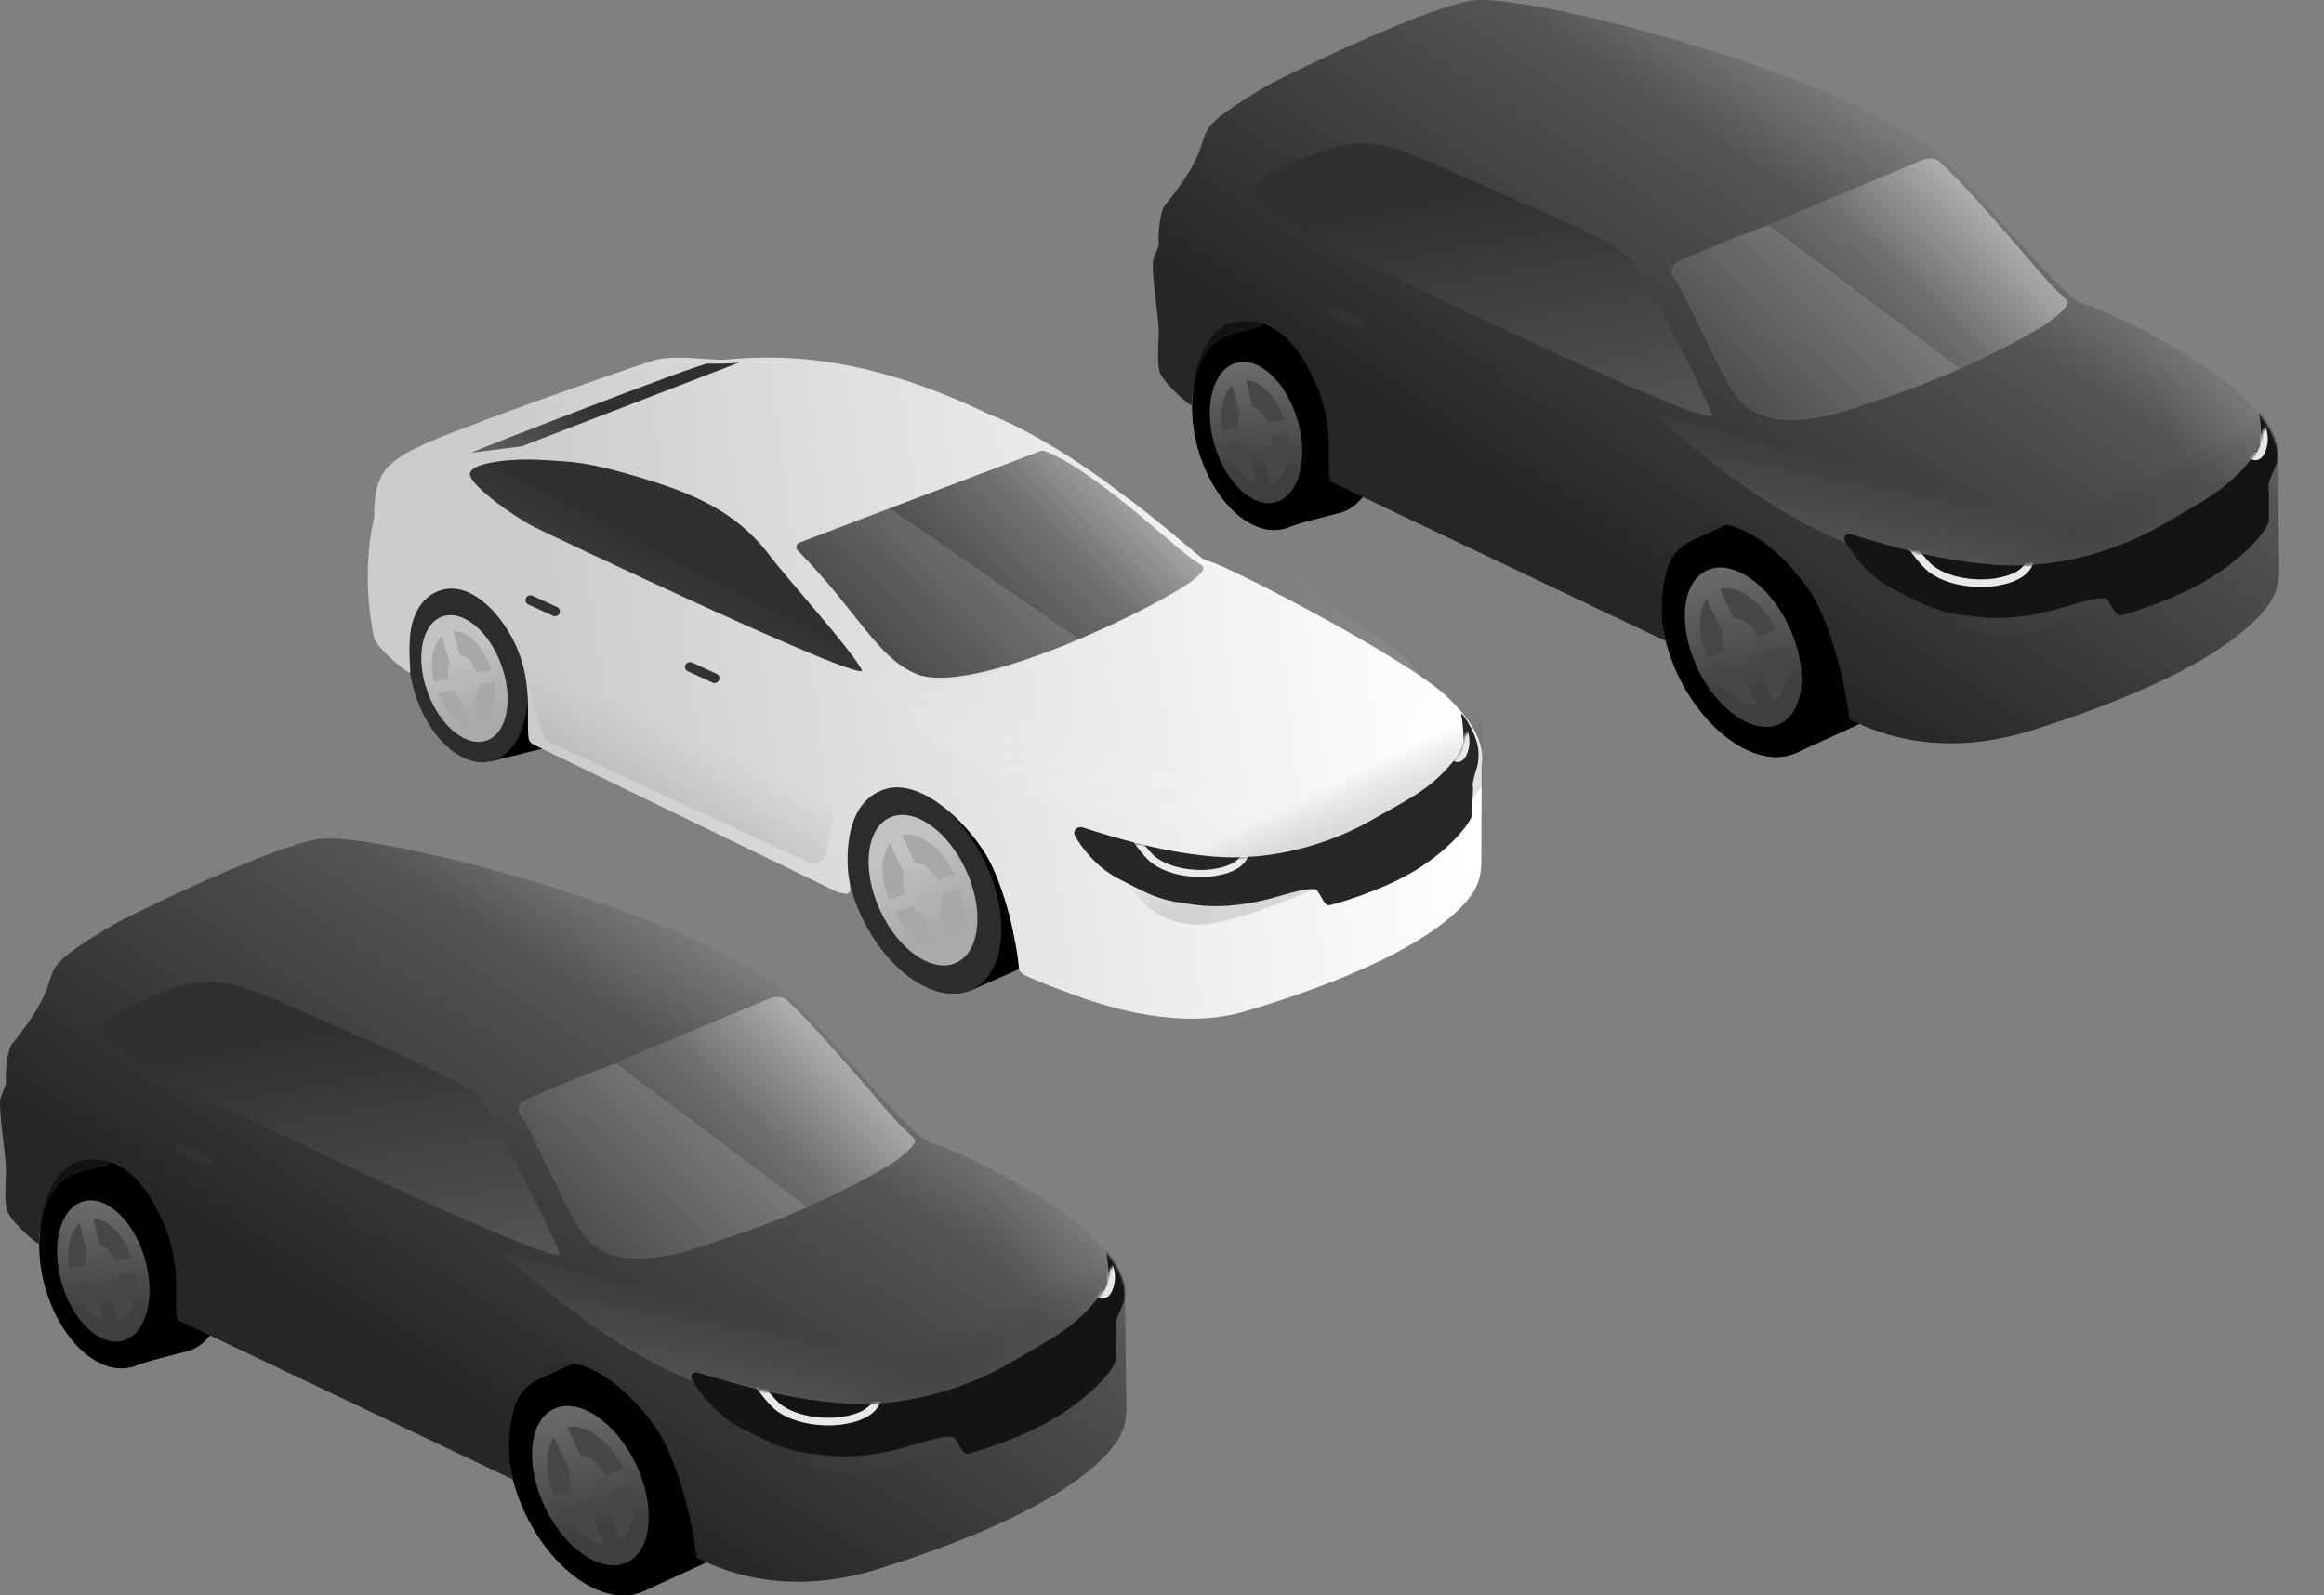 <?xml version="1.0" encoding="UTF-8"?>
<svg id="_Слой_2" data-name="Слой 2" xmlns="http://www.w3.org/2000/svg" xmlns:xlink="http://www.w3.org/1999/xlink" viewBox="0 0 988.2 678.49">
  <rect x="0" y="0" width="988.2" height="678.49" fill="#808080" stroke="none"/>
  <defs>
    <style>
      .cls-1 {
        fill: url(#_Безымянный_градиент_5-2);
      }

      .cls-1, .cls-2, .cls-3, .cls-4, .cls-5, .cls-6, .cls-7, .cls-8, .cls-9, .cls-10, .cls-11, .cls-12, .cls-13, .cls-14, .cls-15, .cls-16, .cls-17, .cls-18, .cls-19, .cls-20, .cls-21, .cls-22, .cls-23, .cls-24, .cls-25, .cls-26, .cls-27, .cls-28, .cls-29, .cls-30, .cls-31, .cls-32, .cls-33, .cls-34, .cls-35, .cls-36, .cls-37, .cls-38, .cls-39, .cls-40, .cls-41, .cls-42, .cls-43, .cls-44, .cls-45 {
        stroke-width: 0px;
      }

      .cls-2 {
        fill: #999;
      }

      .cls-3 {
        fill: rgba(196, 196, 196, .2);
      }

      .cls-4 {
        fill: url(#_Безымянный_градиент_14-2);
      }

      .cls-5 {
        fill: url(#_Безымянный_градиент_3-2);
      }

      .cls-6 {
        fill: url(#_Безымянный_градиент_3);
      }

      .cls-7 {
        fill: url(#_Безымянный_градиент_4);
      }

      .cls-8 {
        fill: url(#_Безымянный_градиент_4-4);
      }

      .cls-9 {
        fill: url(#_Безымянный_градиент_10);
      }

      .cls-9, .cls-24, .cls-36 {
        fill-opacity: .21;
      }

      .cls-46 {
        stroke: url(#_Безымянный_градиент_11-2);
        stroke-width: 66.52px;
      }

      .cls-46, .cls-20, .cls-47, .cls-48, .cls-49, .cls-50 {
        fill: none;
      }

      .cls-46, .cls-49, .cls-50 {
        stroke-linecap: round;
        stroke-linejoin: round;
      }

      .cls-10 {
        fill: url(#_Безымянный_градиент_10-4);
      }

      .cls-10, .cls-26, .cls-41 {
        fill-opacity: .13;
      }

      .cls-11 {
        fill: url(#_Безымянный_градиент_4-3);
      }

      .cls-51 {
        mask: url(#mask-2);
      }

      .cls-12, .cls-30, .cls-32, .cls-38, .cls-39 {
        fill-rule: evenodd;
      }

      .cls-13 {
        fill: url(#_Безымянный_градиент_8-6);
      }

      .cls-14 {
        fill: url(#_Безымянный_градиент_3-3);
      }

      .cls-15 {
        fill: url(#_Безымянный_градиент_8-3);
      }

      .cls-16 {
        fill: url(#_Безымянный_градиент_13);
        fill-opacity: .12;
      }

      .cls-18 {
        fill: url(#_Безымянный_градиент_3-6);
      }

      .cls-19 {
        fill: #323232;
      }

      .cls-52 {
        mask: url(#mask-3);
      }

      .cls-21 {
        fill: #141414;
      }

      .cls-22 {
        fill: url(#_Безымянный_градиент_3-5);
      }

      .cls-23 {
        fill: url(#_Безымянный_градиент_8);
      }

      .cls-24 {
        fill: url(#_Безымянный_градиент_10-5);
      }

      .cls-25 {
        fill: url(#_Безымянный_градиент_6-3);
      }

      .cls-26 {
        fill: url(#_Безымянный_градиент_10-6);
      }

      .cls-27 {
        fill: url(#_Безымянный_градиент_3-4);
      }

      .cls-47 {
        stroke-width: 3.22px;
      }

      .cls-47, .cls-48 {
        stroke: rgba(255, 255, 255, .9);
      }

      .cls-28 {
        fill: url(#_Безымянный_градиент_4-2);
      }

      .cls-53 {
        opacity: .17;
      }

      .cls-48 {
        stroke-width: 3px;
      }

      .cls-29 {
        fill: url(#_Безымянный_градиент_5);
      }

      .cls-30 {
        fill: url(#_Безымянный_градиент_6-2);
      }

      .cls-49 {
        stroke: url(#_Безымянный_градиент_11-3);
      }

      .cls-49, .cls-50 {
        stroke-width: 76.51px;
      }

      .cls-31 {
        fill: url(#_Безымянный_градиент_6);
      }

      .cls-54 {
        mask: url(#mask-4);
      }

      .cls-32 {
        fill: #474747;
      }

      .cls-33 {
        fill: #2c2c2c;
      }

      .cls-34 {
        fill: #272727;
      }

      .cls-35 {
        fill: url(#_Безымянный_градиент_14);
      }

      .cls-36 {
        fill: url(#_Безымянный_градиент_10-3);
      }

      .cls-37 {
        fill: #2d2c2c;
      }

      .cls-55 {
        clip-path: url(#clippath);
      }

      .cls-38 {
        fill: #4c4c4c;
      }

      .cls-50 {
        stroke: url(#_Безымянный_градиент_11);
      }

      .cls-39 {
        fill: #a9a8a8;
      }

      .cls-56 {
        mask: url(#mask-1);
      }

      .cls-57 {
        mask: url(#mask);
      }

      .cls-40 {
        fill: url(#_Безымянный_градиент_8-5);
      }

      .cls-41 {
        fill: url(#_Безымянный_градиент_10-2);
      }

      .cls-42 {
        fill: url(#_Безымянный_градиент_8-4);
      }

      .cls-43 {
        fill: url(#_Безымянный_градиент_8-7);
      }

      .cls-44 {
        fill: #131313;
      }

      .cls-45 {
        fill: url(#_Безымянный_градиент_8-2);
      }
    </style>
    <linearGradient id="_Безымянный_градиент_3" data-name="Безымянный градиент 3" x1="-1701.7" y1="533.99" x2="-1699.14" y2="572.82" gradientTransform="translate(-1469.73 1075.03) rotate(-176.49) skewX(2.18)" gradientUnits="userSpaceOnUse">
      <stop offset="0" stop-color="#3f3f3f"/>
      <stop offset="1" stop-color="#5c5c5c"/>
    </linearGradient>
    <linearGradient id="_Безымянный_градиент_4" data-name="Безымянный градиент 4" x1="-1713.58" y1="531.88" x2="-1727.61" y2="598.91" gradientTransform="translate(-1464.85 1148.78) rotate(-178.81) skewX(.78)" gradientUnits="userSpaceOnUse">
      <stop offset="0" stop-color="#3f3f3f"/>
      <stop offset="1" stop-color="#777676"/>
    </linearGradient>
    <linearGradient id="_Безымянный_градиент_3-2" data-name="Безымянный градиент 3" x1="-1800.87" y1="683.55" x2="-1798.66" y2="716.88" gradientTransform="translate(-1793.12 1156.14) rotate(-177.78) scale(1.02 .98) skewX(1.33)" xlink:href="#_Безымянный_градиент_3"/>
    <linearGradient id="_Безымянный_градиент_4-2" data-name="Безымянный градиент 4" x1="-1800.59" y1="701.05" x2="-1813.06" y2="759.11" gradientTransform="translate(-1800.75 1138.22) rotate(-176.62) scale(1.02 .98) skewX(2.1)" xlink:href="#_Безымянный_градиент_4"/>
    <linearGradient id="_Безымянный_градиент_5" data-name="Безымянный градиент 5" x1="194.47" y1="718.45" x2="346.61" y2="948.81" gradientTransform="translate(0 1313.51) scale(1 -1)" gradientUnits="userSpaceOnUse">
      <stop offset="0" stop-color="#262626"/>
      <stop offset=".63" stop-color="#545454"/>
      <stop offset="1" stop-color="#a8a8a8"/>
    </linearGradient>
    <linearGradient id="_Безымянный_градиент_6" data-name="Безымянный градиент 6" x1="275.64" y1="701.39" x2="165.31" y2="958.04" gradientTransform="translate(0 1313.51) scale(1 -1)" gradientUnits="userSpaceOnUse">
      <stop offset="0" stop-color="#cecbcb"/>
      <stop offset="1" stop-color="#fff"/>
    </linearGradient>
    <mask id="mask" x="0" y="356.55" width="498.02" height="316.1" maskUnits="userSpaceOnUse">
      <g id="mask0_86_5" data-name="mask0 86 5">
        <path class="cls-31" d="M476.3,610.65c3.46-6.59,2.5-12.42,2.6-17.7l-.2-13.46c-.16-10.69-.18-19.85-.34-23.35-.16-3.51,3.77-13.71-16.13-32.25-17.87-16.65-56.88-35.72-66.56-38.04-9.68-2.32-51.34-57.4-66.69-68.08-45.84-31.89-161.33-61.59-189.78-61.22-16.49-.44-84.92,32.96-92.53,37.56-39.39,23.78-12.68,14.06-41.51,49.8-1.76,1.77-2.9,10.31-2.69,15.61.04.92-.08,1.83-.41,2.68-.76,1.94-1.78,4.5-1.9,5.03-.9,4.19,2.3,24.91,2.36,28.94.07,4.72-.79,13.29.26,18.04,1.06,4.75,13.87,15.97,13.97,14.53.1-1.44.8-9.55.38-15.12-.14-9.7,8.28-18.11,16.83-19.93,11.12-2.37,21.36.86,29.6,14.11,15.83,25.43,8.62,39.3,8.98,49.75.06,1.85,1.32,3.38,3,4.17l133.96,63.35c3.44,1.63,7.09-1.4,6.81-5.19-.43-5.89-.54-33.45,17.5-39.62,15.89-5.44,36.48,13.37,46.25,28.71,7.58,11.9,13.79,35.48,15.71,50.08.27,2.08,1.54,3.92,3.45,4.8,10.5,4.83,36.58,15.1,74.13,3.37,82.72-25.83,99.49-50.01,102.94-56.59Z"/>
      </g>
    </mask>
    <linearGradient id="_Безымянный_градиент_8" data-name="Безымянный градиент 8" x1="376.24" y1="907.76" x2="253.2" y2="781.46" gradientTransform="translate(0 1313.51) scale(1 -1)" gradientUnits="userSpaceOnUse">
      <stop offset="0" stop-color="#e8eae9"/>
      <stop offset=".5" stop-color="#707072"/>
      <stop offset="1" stop-color="#2f3032"/>
    </linearGradient>
    <linearGradient id="_Безымянный_градиент_8-2" data-name="Безымянный градиент 8" x1="202.38" y1="492.56" x2="132" y2="875.36" xlink:href="#_Безымянный_градиент_8"/>
    <linearGradient id="_Безымянный_градиент_10" data-name="Безымянный градиент 10" x1="302.49" y1="707.89" x2="316.7" y2="753.78" gradientTransform="translate(0 1313.51) scale(1 -1)" gradientUnits="userSpaceOnUse">
      <stop offset="0" stop-color="#eceaea"/>
      <stop offset="1" stop-color="#fff" stop-opacity="0"/>
    </linearGradient>
    <linearGradient id="_Безымянный_градиент_10-2" data-name="Безымянный градиент 10" x1="480.99" y1="822.79" x2="420.49" y2="799.51" xlink:href="#_Безымянный_градиент_10"/>
    <linearGradient id="_Безымянный_градиент_11" data-name="Безымянный градиент 11" x1="420.21" y1="730.2" x2="409.82" y2="750.81" gradientTransform="translate(0 1313.51) scale(1 -1)" gradientUnits="userSpaceOnUse">
      <stop offset="0" stop-color="#4b4b4b"/>
      <stop offset=".9" stop-color="#000" stop-opacity="0"/>
    </linearGradient>
    <mask id="mask-1" x="294.84" y="533.05" width="185.43" height="86.29" maskUnits="userSpaceOnUse">
      <g id="mask1_86_5" data-name="mask1 86 5">
        <path class="cls-34" d="M468.18,550.26c1.89-2.5,2.81-5.2,3.11-7.9.47-4.27,4.71-6.53,6.52-2.53,1.27,2.81,1.94,5.14,2.22,6.71.34,2.75.3,4.49.06,7.03-.11,1.16-6.25,7.83-5.85,9.36.4,1.53.16,10.96.21,14.32.05,3.36-5.41,12.7-23.69,24.39-15.18,9.71-37.09,16.26-39.34,16.59-2.25.34-4.57-6.8-6.22-7.18-4.3-.98-16.89,3.6-21.6,4.8-5.49,1.39-18.31,4.6-32.4,3.08-17.42-1.88-20.12-3.71-36.23-11.75-9.07-4.52-15.98-12.78-19.61-18.78-1.56-2.58.63-4.91,3.53-4.03,11.81,3.57,33.53,10.24,57.77,12.26,38.44,3.2,68.49-14.51,72.8-17.05,18.1-10.7,27.63-14.69,38.72-29.33Z"/>
      </g>
    </mask>
    <clipPath id="clippath">
      <polygon class="cls-20" points="156.47 151.66 630.95 151.66 630.18 433.67 155.7 433.67 156.47 151.66"/>
    </clipPath>
    <linearGradient id="_Безымянный_градиент_3-3" data-name="Безымянный градиент 3" x1="-1937.68" y1="670.06" x2="-1935.27" y2="706.6" gradientTransform="translate(-1570.86 948.4) rotate(-176.74) skewX(2.01)" xlink:href="#_Безымянный_градиент_3"/>
    <linearGradient id="_Безымянный_градиент_14" data-name="Безымянный градиент 14" x1="-1954.89" y1="666.37" x2="-1952.57" y2="701.25" gradientTransform="translate(-1561.97 1029.44) rotate(-179.06) skewX(.61)" gradientUnits="userSpaceOnUse">
      <stop offset="0" stop-color="#aaa"/>
      <stop offset="1" stop-color="#c2c2c2"/>
    </linearGradient>
    <linearGradient id="_Безымянный_градиент_3-4" data-name="Безымянный градиент 3" x1="-2008.19" y1="860.61" x2="-2006.19" y2="890.9" gradientTransform="translate(-1852.21 1078.06) rotate(-178.12) scale(1.02 .98) skewX(1.12)" xlink:href="#_Безымянный_градиент_3"/>
    <linearGradient id="_Безымянный_градиент_14-2" data-name="Безымянный градиент 14" x1="-1986.31" y1="804.97" x2="-1984.31" y2="834.21" gradientTransform="translate(-1832.21 964.77) rotate(-176.32) scale(1.02 .98) skewX(2.29)" xlink:href="#_Безымянный_градиент_14"/>
    <linearGradient id="_Безымянный_градиент_6-2" data-name="Безымянный градиент 6" x1="234.25" y1="998.91" x2="613.02" y2="1049.52" xlink:href="#_Безымянный_градиент_6"/>
    <linearGradient id="_Безымянный_градиент_8-3" data-name="Безымянный градиент 8" x1="500.17" y1="1150.93" x2="382.32" y2="1033.62" xlink:href="#_Безымянный_градиент_8"/>
    <linearGradient id="_Безымянный_градиент_8-4" data-name="Безымянный градиент 8" x1="177.78" y1="867.47" x2="286.83" y2="1077.43" xlink:href="#_Безымянный_градиент_8"/>
    <linearGradient id="_Безымянный_градиент_8-5" data-name="Безымянный градиент 8" x1="194.84" y1="1043.83" x2="256.22" y2="1138.44" xlink:href="#_Безымянный_градиент_8"/>
    <linearGradient id="_Безымянный_градиент_10-3" data-name="Безымянный градиент 10" x1="439.58" y1="961.35" x2="453.56" y2="1004.42" xlink:href="#_Безымянный_градиент_10"/>
    <linearGradient id="_Безымянный_градиент_10-4" data-name="Безымянный градиент 10" x1="609.35" y1="1067.15" x2="551.97" y2="1046.18" xlink:href="#_Безымянный_градиент_10"/>
    <linearGradient id="_Безымянный_градиент_13" data-name="Безымянный градиент 13" x1="275.89" y1="966.38" x2="291.89" y2="1002.24" gradientTransform="translate(0 1313.51) scale(1 -1)" gradientUnits="userSpaceOnUse">
      <stop offset="0" stop-color="#040404"/>
      <stop offset="1" stop-color="#3c3c3c" stop-opacity="0"/>
    </linearGradient>
    <linearGradient id="_Безымянный_градиент_11-2" data-name="Безымянный градиент 11" x1="564.5" y1="957.56" x2="555.01" y2="977.05" xlink:href="#_Безымянный_градиент_11"/>
    <mask id="mask-2" x="456.82" y="306.14" width="173.66" height="79.19" maskUnits="userSpaceOnUse">
      <g id="mask0_86_156" data-name="mask0 86 156">
        <path class="cls-2" d="M619.18,322.17c1.73-2.21,2.63-4.61,2.98-7.01.59-4.02,4.62-6.23,6.23-2.48,1.11,2.59,1.68,4.73,1.91,6.17.27,2.57.2,4.2-.06,6.57-.12,1.08-4.34,7.07-3.99,8.5.35,1.43-.44,11.28-.39,12.77.05,1.49-6.53,12.57-23.78,23.26-14.33,8.88-34.89,14.72-37,15.01-2.11.29-4.16-6.41-5.69-6.78-4-.97-15.83,3.16-20.25,4.21-5.15,1.23-17.17,4.07-30.3,2.48-16.24-1.97-18.72-3.72-33.64-11.42-8.34-4.3-14.63-12.03-17.94-17.66-1.43-2.44.68-4.66,3.38-3.81,10.99,3.49,31.11,9.95,53.66,12.13,35.84,3.46,64.18-12.7,68.24-15.03,17.07-9.77,26.03-13.38,36.62-26.91Z"/>
      </g>
    </mask>
    <linearGradient id="_Безымянный_градиент_3-5" data-name="Безымянный градиент 3" x1="-2295.3" y1="663.19" x2="-2292.74" y2="702.02" gradientTransform="translate(-1578.7 810.25) rotate(-176.49) skewX(2.18)" xlink:href="#_Безымянный_градиент_3"/>
    <linearGradient id="_Безымянный_градиент_4-3" data-name="Безымянный градиент 4" x1="-2310.82" y1="653.57" x2="-2324.85" y2="720.6" gradientTransform="translate(-1570.8 901.88) rotate(-178.81) skewX(.78)" xlink:href="#_Безымянный_градиент_4"/>
    <linearGradient id="_Безымянный_градиент_3-6" data-name="Безымянный градиент 3" x1="-2358.83" y1="916.23" x2="-2356.62" y2="949.57" gradientTransform="translate(-1872.68 1006.48) rotate(-177.78) scale(1.02 .98) skewX(1.33)" xlink:href="#_Безымянный_градиент_3"/>
    <linearGradient id="_Безымянный_градиент_4-4" data-name="Безымянный градиент 4" x1="-2357.44" y1="945.12" x2="-2369.92" y2="1003.18" gradientTransform="translate(-1880.39 988.34) rotate(-176.62) scale(1.02 .98) skewX(2.1)" xlink:href="#_Безымянный_градиент_4"/>
    <linearGradient id="_Безымянный_градиент_5-2" data-name="Безымянный градиент 5" x1="684.65" y1="1075" x2="836.78" y2="1305.36" xlink:href="#_Безымянный_градиент_5"/>
    <linearGradient id="_Безымянный_градиент_6-3" data-name="Безымянный градиент 6" x1="765.82" y1="1057.93" x2="655.49" y2="1314.59" xlink:href="#_Безымянный_градиент_6"/>
    <mask id="mask-3" x="490.18" y="0" width="498.02" height="316.1" maskUnits="userSpaceOnUse">
      <g id="mask0_86_5-2" data-name="mask0 86 5">
        <path class="cls-25" d="M966.48,254.1c3.46-6.59,2.5-12.42,2.6-17.7l-.2-13.46c-.16-10.69-.18-19.85-.34-23.35-.16-3.51,3.77-13.71-16.13-32.25-17.87-16.65-56.88-35.72-66.56-38.04-9.68-2.32-51.34-57.4-66.69-68.08C773.31,29.33,657.83-.37,629.38,0c-16.49-.44-84.92,32.96-92.53,37.56-39.39,23.78-12.68,14.06-41.51,49.8-1.76,1.77-2.9,10.31-2.69,15.61.04.92-.08,1.83-.41,2.68-.76,1.94-1.78,4.5-1.9,5.03-.9,4.19,2.3,24.91,2.36,28.94.07,4.72-.79,13.29.26,18.04,1.06,4.75,13.87,15.97,13.97,14.53.1-1.44.8-9.55.38-15.12-.14-9.7,8.28-18.11,16.83-19.93,11.12-2.37,21.36.86,29.6,14.11,15.83,25.43,8.62,39.3,8.98,49.75.06,1.85,1.32,3.38,3,4.17l133.96,63.35c3.44,1.63,7.09-1.4,6.81-5.19-.43-5.89-.54-33.45,17.5-39.62,15.89-5.44,36.48,13.37,46.25,28.71,7.58,11.9,13.79,35.48,15.71,50.08.27,2.08,1.54,3.92,3.45,4.8,10.5,4.83,36.58,15.1,74.13,3.37,82.72-25.83,99.49-50.01,102.94-56.59Z"/>
      </g>
    </mask>
    <linearGradient id="_Безымянный_градиент_8-6" data-name="Безымянный градиент 8" x1="866.42" y1="1264.31" x2="743.38" y2="1138.01" xlink:href="#_Безымянный_градиент_8"/>
    <linearGradient id="_Безымянный_градиент_8-7" data-name="Безымянный градиент 8" x1="692.55" y1="849.11" x2="622.18" y2="1231.91" xlink:href="#_Безымянный_градиент_8"/>
    <linearGradient id="_Безымянный_градиент_10-5" data-name="Безымянный градиент 10" x1="792.67" y1="1064.43" x2="806.88" y2="1110.33" xlink:href="#_Безымянный_градиент_10"/>
    <linearGradient id="_Безымянный_градиент_10-6" data-name="Безымянный градиент 10" x1="971.17" y1="1179.33" x2="910.67" y2="1156.06" xlink:href="#_Безымянный_градиент_10"/>
    <linearGradient id="_Безымянный_градиент_11-3" data-name="Безымянный градиент 11" x1="910.39" y1="1086.75" x2="900" y2="1107.35" xlink:href="#_Безымянный_градиент_11"/>
    <mask id="mask-4" x="785.02" y="176.51" width="185.43" height="86.29" maskUnits="userSpaceOnUse">
      <g id="mask1_86_5-2" data-name="mask1 86 5">
        <path class="cls-34" d="M958.36,193.72c1.89-2.5,2.81-5.2,3.11-7.9.47-4.27,4.71-6.53,6.52-2.53,1.27,2.81,1.94,5.14,2.22,6.71.34,2.75.3,4.49.06,7.03-.11,1.16-6.25,7.83-5.85,9.36.4,1.53.16,10.96.21,14.32.05,3.36-5.41,12.7-23.69,24.39-15.18,9.71-37.09,16.26-39.34,16.59-2.25.34-4.57-6.8-6.22-7.18-4.3-.98-16.89,3.6-21.6,4.8-5.49,1.39-18.31,4.6-32.4,3.08-17.42-1.88-20.12-3.71-36.23-11.75-9.07-4.52-15.98-12.78-19.61-18.78-1.56-2.58.63-4.91,3.53-4.03,11.81,3.57,33.53,10.24,57.77,12.26,38.44,3.2,68.49-14.51,72.8-17.05,18.1-10.7,27.63-14.69,38.72-29.33Z"/>
      </g>
    </mask>
  </defs>
  <g id="_Слой_1-2" data-name="Слой 1">
    <g>
      <path class="cls-33" d="M266.77,578.23c-.41-.93-28.04-4.98-41.8-6.89-5.01,4.1-15.22,12.71-15.98,14.4-.95,2.1.27,18.6,11.24,30.55,10.97,11.95,34.74-6.5,42.3-9.39,7.56-2.89,4.75-27.51,4.24-28.66Z"/>
      <path class="cls-44" d="M66.26,487.37c-.41-.93-28.04-4.98-41.8-6.89-5.01,4.1-15.22,12.71-15.98,14.4-.95,2.11.27,18.6,11.24,30.55,10.97,11.95,34.74-6.5,42.3-9.39,7.56-2.89,4.75-27.51,4.24-28.66Z"/>
      <path class="cls-12" d="M228.99,587.09l25.82-11.77h0c.16-.06.32-.14.48-.21,15.38-6.79,37.68,7.84,49.81,32.67,12.13,24.83,9.49,50.47-5.89,57.26-.2.08-.39.17-.59.25l-24.93,11.38-14.29-28.64c-3.75-4.56-7.15-9.83-10-15.65-2.63-5.38-4.56-10.79-5.82-16.05l-14.59-29.24Z"/>
      <ellipse class="cls-17" cx="251.68" cy="631.78" rx="30.41" ry="50.02" transform="translate(-261.92 186.01) rotate(-27.32)"/>
      <ellipse class="cls-6" cx="250.79" cy="631.81" rx="22.81" ry="37.52" transform="translate(-262.03 185.61) rotate(-27.32)"/>
      <path class="cls-38" d="M252.33,605.94c3.01,1.79,5.96,4.3,8.67,7.39l-6.55,11.15c-.6-.65-1.22-1.22-1.87-1.71l-.25-16.83ZM252.87,643.14c.73.15,1.44.18,2.12.06l10.2,16.26c-.24.13-.49.25-.74.36-3.4,1.5-7.33,1.32-11.34-.21l-.24-16.47ZM250.76,658.55l-.24-16.31c-.9-.5-1.8-1.16-2.65-1.97l-6.46,10.98c2.94,3.16,6.14,5.65,9.35,7.3ZM250.21,621.35l-.24-16.68c-4.52-2.12-9.04-2.56-12.87-.87-1.07.47-2.04,1.09-2.91,1.83l10.16,16.2c.34-.29.71-.53,1.13-.71,1.41-.62,3.06-.5,4.73.22ZM233.41,639.48c1.81,3.7,3.98,7.04,6.37,9.92l6.43-10.95c-.71-.91-1.37-1.92-1.94-3.02l-11.34,3.05c.15.33.31.66.47.99ZM256,626.42l6.58-11.19c2.07,2.64,3.96,5.64,5.56,8.92.36.74.7,1.48,1.02,2.21l-11.43,3.08c-.06-.14-.13-.28-.2-.41-.45-.93-.97-1.8-1.53-2.6ZM232.02,636.36c-1.94-4.75-3.02-9.48-3.28-13.82l13.65,7.26c.18,1.14.49,2.32.94,3.52l-11.31,3.04ZM258.56,631.59c.52,1.6.78,3.17.8,4.61l13.51,7.18c.04-4.58-.9-9.69-2.85-14.88l-11.46,3.08ZM272.74,645.93l-13.62-7.24c-.33,1.5-1,2.73-1.99,3.54l9.99,15.94c3.23-2.63,5.13-6.98,5.62-12.25ZM228.68,619.9l13.54,7.2c.05-1.19.28-2.27.67-3.2l-10.36-16.53c-2.45,3.07-3.75,7.46-3.85,12.53Z"/>
      <path class="cls-12" d="M228.99,586.58l25.82-11.77h0c.16-.07.32-.15.49-.22,15.38-6.79,37.68,7.84,49.81,32.67,12.13,24.83,9.49,50.47-5.89,57.26-.15.07-.3.13-.45.19l-25.07,11.44-14.31-28.67c-3.74-4.55-7.14-9.82-9.98-15.63-2.62-5.37-4.55-10.78-5.82-16.02l-14.6-29.25Z"/>
      <path class="cls-17" d="M223.78,644.56c11.98,24.53,33.97,38.99,49.11,32.3,15.15-6.69,17.72-31.99,5.74-56.52-11.98-24.53-34.64-40.31-49.79-33.62-15.15,6.69-17.05,33.31-5.07,57.83Z"/>
      <ellipse class="cls-7" cx="251.05" cy="631.81" rx="21.4" ry="36.13" transform="translate(-248.42 170.58) rotate(-25.61)"/>
      <path class="cls-32" d="M238.96,642.67c5.06,8.27,12.13,13.64,18.34,14.15l-6.69-13.95c-1.33-.79-2.64-1.95-3.84-3.39l-7.82,3.18ZM235.81,636.49c-4.12-9.88-4.1-19.72-.36-25.26l6.69,13.95c-.33,2.4.04,5.31,1.16,8.26l-7.49,3.05ZM257.66,627.6c-2.72-5.13-7.01-8.37-10.52-8.14l-5.95-12.42c7.71-2.04,18.01,5.37,23.96,17.51l-7.49,3.04ZM259.89,634.16l7.82-3.18c3.21,10.34,1.86,20-3.55,24l-5.95-12.42c1.64-1.78,2.23-4.89,1.68-8.4Z"/>
      <path class="cls-12" d="M32.87,498.89l23.63-6.13h0c.15-.03.31-.07.46-.11,14.04-3.46,30.43,12.1,36.6,34.77,6.17,22.67-.21,43.85-14.25,47.31-.18.04-.35.08-.53.12l-22.84,5.93-7.4-26.27c-2.39-4.36-4.39-9.27-5.83-14.56-1.33-4.88-2.08-9.69-2.29-14.26l-7.55-26.81Z"/>
      <ellipse class="cls-17" cx="44.69" cy="539.8" rx="26.18" ry="42.51" transform="translate(-147.7 33.48) rotate(-16.07)"/>
      <ellipse class="cls-5" cx="43.95" cy="539.7" rx="19.63" ry="31.88" transform="translate(-147.71 33.27) rotate(-16.07)"/>
      <path class="cls-38" d="M49.43,518.15c2.24,1.95,4.32,4.49,6.09,7.49l-7.33,8.43c-.4-.63-.83-1.2-1.28-1.71l2.53-14.21ZM43.85,549.53c.59.23,1.18.36,1.77.36l5.94,15.18c-.22.07-.45.14-.68.19-3.1.76-6.38.04-9.5-1.84l2.47-13.89ZM39.56,562.18l2.44-13.75c-.68-.55-1.32-1.24-1.91-2.04l-7.21,8.29c1.96,3.09,4.24,5.64,6.67,7.5ZM45.14,530.81l2.5-14.07c-3.46-2.44-7.18-3.46-10.67-2.6-.97.24-1.89.62-2.74,1.12l5.91,15.11c.33-.19.68-.34,1.05-.43,1.29-.32,2.66.03,3.95.88ZM28.08,543.61c.92,3.38,2.21,6.51,3.75,9.28l7.18-8.26c-.45-.87-.84-1.82-1.15-2.84l-10.02.91c.08.31.16.61.24.92ZM49.19,535.93l7.36-8.46c1.31,2.53,2.41,5.32,3.23,8.31.18.67.35,1.34.5,2.01l-10.13.92c-.03-.12-.06-.25-.1-.38-.23-.85-.52-1.65-.86-2.4ZM27.41,540.77c-.86-4.28-1-8.41-.52-12.1l10.29,8.09c-.04.99.03,2.03.22,3.11l-10,.9ZM50.5,540.64c.18,1.43.14,2.79-.07,4.01l10.21,8.03c.78-3.85.82-8.29.01-12.95l-10.15.92ZM60.12,554.78l-10.29-8.09c-.52,1.21-1.28,2.15-2.24,2.69l5.82,14.88c3.14-1.74,5.45-5.13,6.71-9.48ZM27.27,526.45l10.21,8.03c.24-1,.6-1.88,1.09-2.6l-6.03-15.41c-2.56,2.23-4.37,5.73-5.27,9.98Z"/>
      <path class="cls-12" d="M49,556.94c-3.68-5.43-6.73-11.99-8.71-19.28-1.87-6.88-2.59-13.62-2.29-19.77l-5.19-18.41,12.52-3.25c2.51-2.94,5.61-4.99,9.2-5.88,14.04-3.46,30.43,12.1,36.6,34.77,5.9,21.65.34,41.95-12.41,46.74l.42,1.49-23.26,8.03-6.88-24.44Z"/>
      <ellipse class="cls-17" cx="44.4" cy="540.56" rx="26.09" ry="42.37" transform="translate(-147.93 33.43) rotate(-16.07)"/>
      <g>
        <ellipse class="cls-28" cx="43.9" cy="540.52" rx="18.42" ry="30.79" transform="translate(-148.14 33.36) rotate(-16.1)"/>
        <path class="cls-32" d="M30.65,545.44c2.64,8.28,7.75,14.58,13.07,16.6l-3.03-12.94c-1.2-1.23-2.27-2.88-3.06-4.82l-6.98,1.15ZM29.27,539.58c-1.26-8.37.59-15.79,4.66-19.27l3.03,12.94c-.55,1.45-.79,3.24-.68,5.18l-7.01,1.16ZM49.01,536.31c-1.56-3.61-4.1-6.17-6.61-6.69l-2.67-11.4c6.32.17,13.05,7.12,16.28,16.94l-7,1.15ZM50.47,542.17l6.96-1.15c1.65,10.25-1.36,19.15-7.39,21.25l-2.67-11.4c2.22-1.29,3.41-4.69,3.09-8.7Z"/>
      </g>
      <path class="cls-29" d="M476.3,610.65c3.46-6.59,2.5-12.42,2.6-17.7l-.2-13.46c-.16-10.69-.18-19.85-.34-23.35-.16-3.51,3.77-13.71-16.13-32.25-17.87-16.65-56.88-35.72-66.56-38.04-9.68-2.32-51.34-57.4-66.69-68.08-45.84-31.89-161.33-61.59-189.78-61.22-16.49-.44-84.92,32.96-92.53,37.56-39.39,23.78-12.68,14.06-41.51,49.8-1.93,1.94-3.1,11.96-2.6,17-.7,1.84-2.26,5.65-2.4,6.33-.9,4.19,2.3,24.91,2.36,28.94.07,4.72-.79,13.29.26,18.04,1.06,4.75,13.87,15.97,13.97,14.53-.08-5.29.28-6.25,1.62-14.73,3.66-13.25,10.27-19.19,15.58-20.32,11.12-2.37,21.37,1.85,29.62,15.09,15.88,25.51,9.6,41.71,11.89,52.54l142.52,67.77c-1.43-7.52-1.1-4.28-1.45-8.99-.43-5.89-.76-33.65,17.28-39.82,15.89-5.44,36.48,13.37,46.25,28.71,8.2,12.87,14.79,39.38,16.1,53.44,7.55,3.53,35.2,17.93,77.2,4.81,82.72-25.83,99.49-50.01,102.94-56.59Z"/>
      <g class="cls-57">
        <g>
          <path class="cls-23" d="M255.09,530.9c-13.23-9.41-12.73-21.38-32.11-54.25-2.11-3.58-.64-8.23,3.18-9.82l100.81-42.09c2.46-1.03,5.6-1.19,7.6.59,3.95,3.51,12.31,12.01,29.95,32.27,12.58,14.44,14.98,18.06,24.31,26.77,1.11,1.04-1.07,3.86-5.77,7.63-14.99,12.04-105.16,55.12-127.97,38.9Z"/>
          <path class="cls-45" d="M126.76,429.33c-29.63-13.33-37.74-14.88-58.23-7.17-10.36,3.9-23.18,8.21-24.92,14.98-1.74,6.77,28.75,22.45,37.67,26.98,4.36,2.21,159.86,77.6,156.53,68.64-4.09-10.99-26.29-54.97-34.45-66.06-5.26-7.14-46.96-24.03-76.59-37.36Z"/>
          <path class="cls-9" d="M294.4,587.3c-37.97-16.12-59.48-36.71-82.48-55.48,67.96,18.13,210.24,57.88,208.06,60.62-2.73,3.42-12.84,7.57-46.62,10.18-33.25,2.57-74.61-13.47-78.96-15.32Z"/>
          <path class="cls-41" d="M438.92,506.05c-2.17-1.64-29.49-27.74-49.85-40.65,17.12,30.61,56.11,97.13,59.64,96.75,4.41-.48,24.58-4.33,30.34-17.45,5.67-12.91-37.42-36.6-40.13-38.65Z"/>
          <path class="cls-19" d="M162.8,522.79c-.01-.81-.5-1.53-1.25-1.87l-11.2-4.98c-1.49-.66-3.21.44-3.18,2.04h0c.01.82.5,1.54,1.26,1.88l11.21,4.96c1.48.65,3.19-.44,3.17-2.04h0Z"/>
          <path class="cls-19" d="M90.16,493.54c-.01-.81-.5-1.54-1.25-1.87l-11.2-4.98c-1.49-.66-3.21.44-3.18,2.04h0c.01.82.5,1.54,1.26,1.88l11.21,4.96c1.48.65,3.19-.44,3.17-2.04h0Z"/>
          <path class="cls-3" d="M343.37,513.46l-81.36-61.09c-9.81,2.66-32.01,12.7-36.26,14.28-5.5,2.04-5.24,5.06-5.24,5.06.02,1.58-.19.48,1.61,3.59,2.99,5.17,5.39,9.78,11.87,23.1,11.13,22.88,13.51,28.64,22.82,33.77,7.01,3.86,21.61,4.44,39.23-1.33,15.75-5.16,33.81-11.38,47.33-17.37Z"/>
          <g class="cls-53">
            <path class="cls-50" d="M459.76,540.52c-23.17,17.88-74.92,43.68-98.14,47.82"/>
          </g>
          <path class="cls-21" d="M468.16,550.33c4.46-5.88,3.14-10.52,2.36-17.8-.02-.23-.08-.47-.16-.68-2-5.66,6.75,6.19,7.77,14.47.34,2.75.17,4.14-.06,6.68-.11,1.16-4.1,8.9-3.7,10.42.4,1.52.14,13.06.21,14.65.08,1.59-5.6,11.96-23.88,23.64-15.19,9.71-37.1,16.23-39.35,16.57-2.25.34-4.57-6.81-6.21-7.18-4.3-.98-16.89,3.59-21.6,4.78-5.49,1.39-18.32,4.59-32.4,3.06-17.42-1.89-20.11-3.73-36.22-11.77-10.07-5.03-17.47-14.67-20.68-20.69-.92-1.74.59-3.34,2.47-2.77,11.18,3.35,34.12,10.78,59.9,12.94,38.44,3.22,68.5-14.47,72.81-17.01,18.11-10.69,27.64-14.68,38.74-29.3Z"/>
          <g class="cls-56">
            <g>
              <path class="cls-47" d="M322.62,588.84l50.06.05c.11.32.23.71.33,1.16.31,1.32.48,3.06.04,4.85-.43,1.76-1.48,3.65-3.77,5.32-2.32,1.69-5.97,3.2-11.67,4-3.36.47-8.04.52-12.87-.28-4.83-.8-9.68-2.44-13.49-5.23-2.03-1.49-4.59-4.51-6.73-7.3-.71-.93-1.36-1.82-1.91-2.59Z"/>
              <path class="cls-47" d="M470.6,536.15c.36.67.75,1.49,1.08,2.42.95,2.69,1.39,6.26-.41,10.08-.49,1.03-1.16,1.65-1.76,1.89-.52.21-1.22.23-2.12-.4-.84-.58-1.94-.78-2.86-.86-.93-.08-1.93-.04-2.83.03l8.9-13.17Z"/>
            </g>
          </g>
        </g>
      </g>
    </g>
    <g class="cls-55">
      <g>
        <path class="cls-12" d="M372.42,336.22l24.48-10.75h0c.16-.06.32-.13.47-.2,14.58-6.2,35.33,7.84,46.33,31.36,11,23.52,8.1,47.61-6.48,53.81-.2.09-.4.17-.61.25l-23.61,10.38-13.01-27.2c-3.43-4.32-6.53-9.3-9.1-14.79-2.37-5.07-4.1-10.16-5.2-15.09l-13.29-27.77Z"/>
        <ellipse class="cls-17" cx="393.04" cy="378.54" rx="28.66" ry="47" transform="translate(-127 213.23) rotate(-26.29)"/>
        <ellipse class="cls-14" cx="392.21" cy="378.57" rx="21.5" ry="35.25" transform="translate(-127.1 212.86) rotate(-26.29)"/>
        <path class="cls-38" d="M393.92,354.13c2.86,1.73,5.66,4.17,8.21,7.17l-6.35,10.42c-.6-.67-1.24-1.27-1.9-1.77l.04-15.82ZM393.83,389.21c.81.2,1.6.24,2.34.09l9.3,15.39c-.27.15-.56.28-.85.4-3.27,1.39-7.04,1.15-10.84-.41l.04-15.47ZM391.75,403.72l.04-15.35c-.88-.5-1.76-1.18-2.58-2.01l-6.24,10.24c2.74,3.07,5.75,5.5,8.79,7.11ZM391.84,368.72l.04-15.7c-4.22-2.05-8.46-2.51-12.08-.97-1.01.43-1.93,1-2.76,1.69l9.29,15.37c.32-.27.68-.49,1.07-.65,1.34-.57,2.89-.43,4.45.26ZM375.76,385.56c1.64,3.51,3.63,6.68,5.83,9.41l6.23-10.21c-.69-.9-1.32-1.92-1.85-3.02l-10.7,2.73c.16.37.33.73.5,1.09ZM397.11,373.41l6.37-10.45c1.95,2.55,3.71,5.44,5.2,8.61.33.7.63,1.4.92,2.1l-10.82,2.75c-.06-.13-.12-.26-.18-.39-.44-.94-.94-1.82-1.49-2.62ZM374.49,382.61c-1.78-4.57-2.72-9.09-2.87-13.23l12.7,6.98c.14,1.13.43,2.32.86,3.53l-10.68,2.72ZM399.49,378.3c.49,1.57.73,3.11.73,4.51l12.61,6.93c.11-4.35-.7-9.24-2.5-14.2l-10.83,2.76ZM412.67,391.95l-12.69-6.98c-.32,1.48-.98,2.69-1.97,3.47l9.15,15.13c3.11-2.46,4.98-6.6,5.51-11.63ZM371.62,367.09l12.61,6.93c.07-1.2.33-2.29.77-3.19l-9.45-15.63c-2.43,2.87-3.76,7.04-3.94,11.88Z"/>
        <path class="cls-12" d="M372.44,335.72l24.48-10.75h0c.15-.06.3-.13.46-.19,14.58-6.2,35.33,7.84,46.33,31.36,11,23.52,8.1,47.61-6.48,53.81-.15.06-.29.12-.44.18l-23.75,10.44-12.98-27.12c-3.45-4.34-6.57-9.34-9.16-14.86-2.38-5.1-4.12-10.22-5.22-15.18l-13.24-27.68Z"/>
        <path class="cls-37" d="M366.35,389.77c11,23.5,31.73,37.53,46.31,31.33,14.58-6.2,17.49-30.27,6.5-53.77-11-23.5-32.35-38.79-46.94-32.6-14.58,6.2-16.87,31.54-5.88,55.04Z"/>
        <ellipse class="cls-35" cx="392.47" cy="378.57" rx="20.17" ry="33.95" transform="translate(-121.87 197.46) rotate(-24.57)"/>
        <path class="cls-39" d="M380.65,388.21c4.78,8.34,11.76,13.74,17.84,14.02l-5.89-12.83c-1.61-.82-3.22-2.22-4.61-4.05l-7.34,2.87ZM378.04,382.78c-3.83-9.63-3.53-19.16.41-24.22l5.89,12.83c-.59,2.39-.35,5.48.79,8.63l-7.09,2.77ZM398.74,374.69c-2.47-4.86-6.46-7.97-9.77-7.79l-5.4-11.76c7.29-1.83,16.86,5.27,22.27,16.77l-7.1,2.77ZM400.66,380.39l7.35-2.87c3.04,9.95,1.65,19.27-3.6,23.02l-5.4-11.76c1.65-1.74,2.24-4.86,1.65-8.38Z"/>
        <path class="cls-12" d="M188.91,248.59l21.56-5.28h0c.14-.02.27-.06.41-.09,12.81-2.98,27.45,11.36,32.7,32.03,5.25,20.67-.88,39.84-13.69,42.82-.19.04-.38.08-.56.12l-20.76,5.1-6.3-23.92c-2.11-4-3.85-8.49-5.08-13.32-1.13-4.46-1.74-8.85-1.86-13.02l-6.43-24.42Z"/>
        <ellipse class="cls-17" cx="198.99" cy="285.91" rx="23.81" ry="38.58" transform="translate(-67.08 61.09) rotate(-14.97)"/>
        <ellipse class="cls-27" cx="198.33" cy="285.81" rx="17.86" ry="28.94" transform="translate(-67.08 60.91) rotate(-14.97)"/>
        <path class="cls-38" d="M203.54,266.18c2.05,1.81,3.94,4.19,5.54,6.98l-6.8,7.58c-.38-.63-.81-1.2-1.26-1.7l2.52-12.86ZM197.96,294.69c.62.28,1.26.42,1.88.4l5.14,13.82c-.24.08-.49.15-.74.21-2.87.67-5.89-.06-8.73-1.87l2.46-12.56ZM194,306.17l2.44-12.46c-.64-.53-1.24-1.2-1.78-1.99l-6.67,7.43c1.74,2.88,3.8,5.27,6.01,7.01ZM199.56,277.75l2.5-12.76c-3.1-2.25-6.47-3.23-9.65-2.49-.89.21-1.73.54-2.51.99l5.13,13.8c.3-.17.62-.29.96-.38,1.18-.27,2.42.06,3.57.85ZM183.86,289.17c.78,3.08,1.9,5.94,3.26,8.48l6.65-7.41c-.42-.84-.77-1.75-1.04-2.73l-9.1.7c.07.32.15.64.23.97ZM203.09,282.32l6.82-7.6c1.18,2.34,2.16,4.94,2.87,7.72.16.61.3,1.22.42,1.83l-9.22.71c-.03-.11-.05-.23-.08-.34-.21-.82-.48-1.6-.8-2.33ZM183.3,286.59c-.73-3.96-.78-7.77-.26-11.15l9.2,7.45c-.06.94-.02,1.95.14,2.99l-9.09.7ZM204.25,286.61c.16,1.35.11,2.63-.12,3.78l9.16,7.42c.78-3.53.88-7.62.2-11.91l-9.24.71ZM212.84,299.57l-9.22-7.47c-.49,1.16-1.22,2.05-2.14,2.55l5.06,13.59c2.91-1.56,5.08-4.66,6.29-8.67ZM183.4,273.58l9.14,7.41c.25-.97.63-1.81,1.13-2.49l-5.22-14.03c-2.42,1.99-4.16,5.19-5.06,9.11Z"/>
        <path class="cls-12" d="M202.21,299.91c-2.12-4.01-3.86-8.5-5.09-13.34-1.13-4.46-1.74-8.86-1.86-13.04l-6.42-24.4,21.56-5.28h0c.14-.03.27-.07.41-.1,12.81-2.98,27.45,11.36,32.7,32.03,5.25,20.67-.88,39.84-13.69,42.82-.11.03-.23.05-.34.07l-20.97,5.15-6.3-23.91Z"/>
        <ellipse class="cls-33" cx="198.92" cy="285.99" rx="24.07" ry="39.01" transform="translate(-67.11 61.07) rotate(-14.97)"/>
        <g>
          <ellipse class="cls-4" cx="197.49" cy="288.57" rx="16.71" ry="28.01" transform="translate(-86.03 83.89) rotate(-19.79)"/>
          <path class="cls-39" d="M186.13,294.84c2.91,7.29,7.93,12.53,12.86,13.63l-3.31-11.24c-1.15-.86-2.24-2.14-3.11-3.7l-6.44,1.31ZM184.6,290c-1.96-8.24-.57-15.84,3.25-19.42l3.31,11.25c-.72,1.83-.88,4.29-.35,6.91l-6.21,1.27ZM202.71,286.31c-1.45-4.27-4.37-7.33-7.13-7.63l-3.01-10.23c6.25-.48,13.29,6.57,16.33,16.59l-6.19,1.26ZM203.59,291.28l6.43-1.31c1.25,8.41-1.06,15.68-5.83,17.97l-3.01-10.22c1.57-1.16,2.45-3.56,2.42-6.44Z"/>
        </g>
        <path class="cls-30" d="M510.97,237.34c1.06.61,2,1.03,2.82,1.24,9.07,2.3,85.02,41.84,101.56,57.73,16.1,15.46,15.18,24.71,14.75,29-.06.62-.11,1.14-.1,1.55.06,2.08.03,6.26,0,11.59-.02,3.14-.04,6.67-.05,10.39l-.03,12.67c-.03.95-.03,1.91-.03,2.9,0,4.19.02,8.74-2.7,13.72-3.35,6.15-19.53,28.69-97.78,51.97-26.54,7.9-57.33-.88-76.95-8.6-7.5-2.65-13.33-5.22-16.61-6.74-.57-.26-1.04-.65-1.42-1.12-.12-.16-.31-.31-.49-.4h0c-.37-.18-.58-.53-.62-.94-.54-6.29-2.08-15.02-4.32-23.74-2.61-9.59-6.07-19.1-9.88-25.29-8.94-14.56-28.01-32.51-43.05-27.59-17.07,5.58-15.83,28.83-15.51,34.38.09,1.63.29,2.72.48,3.8h0c.12.65.23,1.29.33,2.05.02.18.03.35.03.52,0,.28,0,.56.03.84.04.31.07.67.08,1.09.05,1.34-1.38,2.18-2.59,1.59h0c-.35-.17-.74-.21-1.12-.21-.59,0-1.21-.12-1.79-.41l-129.18-62.72c-1.14-.56-1.97-1.62-2.11-2.88-.28-2.55-.26-5.47-.24-8.68h0c.05-9.85.12-22.5-8.13-36.25-7.54-12.57-18.56-20.88-28.58-17.9-10.03,2.98-12.78,13.21-13.34,18.91-.55,5.59-.25,10.73-.07,13.71.07,1.2.12,2.05.09,2.44-.12,1.36-14.52-10.41-15.43-14.89-2.79-13.65-3.34-26.42-1.82-40.27.23-2.14,1.05-7.38,1.71-9.84.16-.6.25-1.23.23-1.86-.22-4.74.67-11.41,2.01-14.28.12-.26.24-.54.37-.84,1.48-3.42,3.78-8.75,21.46-16.23,25.1-10.63,93.42-34.28,96.07-34.83,6.24-1.31,14.24-.75,20.71-.29,3.8.27,7.07.5,9.16.29,30.15-2.97,65.09.97,111.14,23.02,6.17,2.48,12.26,5.31,18.16,8.55,14.74,8.08,27.15,16.65,37.47,24.54,12.05,8.74,21.33,16.6,28,22.24h0s0,0,0,0c2.96,2.51,5.41,4.58,7.35,6.09Z"/>
        <path class="cls-15" d="M389.79,286.64c-16.54-6.5-25.88-27.65-50.56-52.54-1.04-1.04-.67-2.82.71-3.34l102.65-39.04c.29-.11.6-.15.9-.08,2.25.53,13.19,4.18,42.03,28.27,14.88,12.42,17.85,15.66,25.54,20.58,1.22.78,1,2.49-3.49,5.99-14.3,11.14-93.01,49.89-117.78,40.16Z"/>
        <path class="cls-42" d="M271.77,202.95c-22.02-6.57-27.69-6.61-42.9-7.42-10.47-.56-27.09.91-28.92,5.38-1.83,4.47,18.26,18.5,26.58,22.87,4.07,2.14,144.32,68.84,139.88,60.96-5.48-9.71-30.72-37.46-39.34-48.79-14.37-18.89-33.27-26.41-55.29-32.99Z"/>
        <path class="cls-40" d="M221.86,189.8l92.55-35.69s-2.07.69-13.42.53c-3.96-.06-100.01,37.33-100.72,37.91l21.58-2.76Z"/>
        <path class="cls-36" d="M432.14,334.77c-35.46-15.64-55.36-35.28-76.7-53.23,63.65,17.9,196.87,57.08,194.78,59.63-2.62,3.19-12.21,6.97-44.03,9-31.33,2-69.98-13.6-74.04-15.4Z"/>
        <path class="cls-10" d="M569.45,260.1c-2.01-1.57-27.3-26.47-46.24-38.87,15.61,29.02,51.21,92.1,54.54,91.78,4.16-.4,23.19-3.77,28.83-16.04,5.55-12.08-34.61-34.9-37.13-36.87Z"/>
        <path class="cls-19" d="M305.93,288.36c0-.75-.43-1.43-1.13-1.75l-10.54-4.86c-1.36-.63-2.96.37-2.97,1.85v.09c0,.75.43,1.43,1.13,1.75l10.54,4.84c1.36.62,2.96-.37,2.96-1.85v-.07Z"/>
        <path class="cls-19" d="M238.07,259.94c0-.75-.43-1.43-1.13-1.75l-10.54-4.86c-1.36-.63-2.96.37-2.97,1.85v.09c0,.75.44,1.43,1.13,1.75l10.54,4.84c1.36.62,2.96-.37,2.96-1.85v-.07Z"/>
        <path class="cls-16" d="M344.45,367.05l-111.27-51.69c-1.03-.48-1.8-1.36-2.14-2.44-3.1-9.94-8.44-27.87-8.55-31.73-.14-5.11,136.81,56.72,131.98,68.27-1.85,4.43-2.58,8.77-2.73,12.45-.14,3.48-4.13,6.6-7.29,5.13Z"/>
        <path class="cls-3" d="M458.98,271.93l-80.78-55.88c-9.27,2.38-30.39,11.33-34.41,12.76-5.21,1.85-6.08,2.89-6.08,2.89,0,1.49.8,2.14,3.32,4.47,3.62,3.34,5.15,4.88,14.09,15.74,12.89,15.65,22.68,30.21,32.11,33.7,7.5,2.78,19.19,5.21,35.86,0,14.9-4.66,24.08-9.92,35.89-13.67Z"/>
        <g class="cls-53">
          <path class="cls-46" d="M602.37,316.2c-22.09,16.54-71.21,40.18-93.12,43.78"/>
        </g>
        <path class="cls-34" d="M619.19,322.24c4.22-5.39,3.12-9.71,2.51-16.42-.03-.33-.11-.66-.21-.97-1.56-4.92,6.26,6.1,7.07,13.76.27,2.57.09,3.87-.17,6.24-.12,1.08-2.49,7.7-2.14,9.13.35,1.43-.45,11.28-.4,12.77.05,1.49-6.54,12.57-23.8,23.25-14.33,8.87-34.9,14.7-37.01,14.99-2.11.29-4.15-6.41-5.68-6.78-4-.97-15.83,3.15-20.25,4.2-5.15,1.23-17.18,4.06-30.3,2.46-16.24-1.98-18.72-3.73-33.63-11.43-8.33-4.31-14.62-12.04-17.93-17.67-1.43-2.44.69-4.66,3.38-3.81,10.99,3.49,31.11,9.97,53.65,12.16,35.84,3.48,64.19-12.66,68.26-14.99,17.08-9.76,26.04-13.37,36.64-26.88Z"/>
        <g class="cls-51">
          <g>
            <path class="cls-48" d="M529.09,356.2s0,0,0,0h0ZM529.41,357.06c.1.3.2.67.29,1.09.27,1.24.4,2.87-.04,4.54-.43,1.64-1.44,3.4-3.61,4.93-2.19,1.55-5.62,2.91-10.96,3.59-3.15.4-7.52.39-12.01-.42-4.5-.81-9-2.39-12.51-5.05-1.87-1.42-4.21-4.26-6.16-6.9-.65-.88-1.25-1.72-1.75-2.44l46.74.67Z"/>
            <path class="cls-48" d="M621.68,309.02c.33.63.68,1.4.97,2.28.84,2.52,1.2,5.86-.55,9.41-.47.96-1.11,1.53-1.68,1.74-.49.19-1.14.2-1.97-.39-.77-.56-1.8-.75-2.65-.84-.87-.08-1.8-.06-2.65,0l8.53-12.2Z"/>
          </g>
        </g>
      </g>
    </g>
  </g>
  <g id="_Слой_1_копия_" data-name="Слой 1 (копия)">
    <g>
      <path class="cls-33" d="M756.95,221.68c-.41-.93-28.04-4.98-41.8-6.89-5.01,4.1-15.22,12.71-15.98,14.4-.95,2.1.27,18.6,11.24,30.55,10.97,11.95,34.74-6.5,42.3-9.39,7.56-2.89,4.75-27.51,4.24-28.66Z"/>
      <path class="cls-44" d="M556.44,130.82c-.41-.93-28.04-4.98-41.8-6.89-5.01,4.1-15.22,12.71-15.98,14.4-.95,2.11.27,18.6,11.24,30.55,10.97,11.95,34.74-6.5,42.3-9.39,7.56-2.89,4.75-27.51,4.24-28.66Z"/>
      <path class="cls-12" d="M719.17,230.55l25.82-11.77h0c.16-.06.32-.14.48-.21,15.38-6.79,37.68,7.84,49.81,32.67,12.13,24.83,9.49,50.47-5.89,57.26-.2.08-.39.17-.59.25l-24.93,11.38-14.29-28.64c-3.75-4.56-7.15-9.83-10-15.65-2.63-5.38-4.56-10.79-5.82-16.05l-14.59-29.24Z"/>
      <ellipse class="cls-17" cx="741.85" cy="275.23" rx="30.41" ry="50.02" transform="translate(-43.56 371.23) rotate(-27.32)"/>
      <ellipse class="cls-22" cx="740.97" cy="275.27" rx="22.81" ry="37.52" transform="translate(-43.68 370.83) rotate(-27.32)"/>
      <path class="cls-38" d="M742.5,249.39c3.01,1.79,5.96,4.3,8.67,7.39l-6.55,11.15c-.6-.65-1.22-1.22-1.87-1.71l-.25-16.83ZM743.05,286.59c.73.15,1.44.18,2.12.06l10.2,16.26c-.24.13-.49.25-.74.36-3.4,1.5-7.33,1.32-11.34-.21l-.24-16.47ZM740.93,302l-.24-16.31c-.9-.5-1.8-1.16-2.65-1.97l-6.46,10.98c2.94,3.16,6.14,5.65,9.35,7.3ZM740.39,264.81l-.24-16.68c-4.52-2.12-9.04-2.56-12.87-.87-1.07.47-2.04,1.09-2.91,1.83l10.16,16.2c.34-.29.71-.53,1.13-.71,1.41-.62,3.06-.5,4.73.22ZM723.59,282.93c1.81,3.7,3.98,7.04,6.37,9.92l6.43-10.95c-.71-.91-1.37-1.92-1.94-3.02l-11.34,3.05c.15.33.31.66.47.99ZM746.18,269.88l6.58-11.19c2.07,2.64,3.96,5.64,5.56,8.92.36.74.7,1.48,1.02,2.21l-11.43,3.08c-.06-.14-.13-.28-.2-.41-.45-.93-.97-1.8-1.53-2.6ZM722.19,279.81c-1.94-4.75-3.02-9.48-3.28-13.82l13.65,7.26c.18,1.14.49,2.32.94,3.52l-11.31,3.04ZM748.74,275.05c.52,1.6.78,3.17.8,4.61l13.51,7.18c.04-4.58-.9-9.69-2.85-14.88l-11.46,3.08ZM762.92,289.38l-13.62-7.24c-.33,1.5-1,2.73-1.99,3.54l9.99,15.94c3.23-2.63,5.13-6.98,5.62-12.25ZM718.86,263.36l13.54,7.2c.05-1.19.28-2.27.67-3.2l-10.36-16.53c-2.45,3.07-3.75,7.46-3.85,12.53Z"/>
      <path class="cls-12" d="M719.17,230.03l25.82-11.77h0c.16-.07.32-.15.49-.22,15.38-6.79,37.68,7.84,49.81,32.67,12.13,24.83,9.49,50.47-5.89,57.26-.15.07-.3.13-.45.19l-25.07,11.44-14.31-28.67c-3.74-4.55-7.14-9.82-9.98-15.63-2.62-5.37-4.55-10.78-5.82-16.02l-14.6-29.25Z"/>
      <path class="cls-17" d="M713.96,288.01c11.98,24.53,33.97,38.99,49.11,32.3,15.15-6.69,17.72-31.99,5.74-56.52-11.98-24.53-34.64-40.31-49.79-33.62-15.15,6.69-17.05,33.31-5.07,57.83Z"/>
      <ellipse class="cls-11" cx="741.23" cy="275.26" rx="21.4" ry="36.13" transform="translate(-46.16 347.42) rotate(-25.61)"/>
      <path class="cls-32" d="M729.14,286.13c5.06,8.27,12.13,13.64,18.34,14.15l-6.69-13.95c-1.33-.79-2.64-1.95-3.84-3.39l-7.82,3.18ZM725.99,279.95c-4.12-9.88-4.1-19.72-.36-25.26l6.69,13.95c-.33,2.4.04,5.31,1.16,8.26l-7.49,3.05ZM747.84,271.05c-2.72-5.13-7.01-8.37-10.52-8.14l-5.95-12.42c7.71-2.04,18.01,5.37,23.96,17.51l-7.49,3.04ZM750.07,277.61l7.82-3.18c3.21,10.34,1.86,20-3.55,24l-5.95-12.42c1.64-1.78,2.23-4.89,1.68-8.4Z"/>
      <path class="cls-12" d="M523.05,142.34l23.63-6.13h0c.15-.03.31-.07.46-.11,14.04-3.46,30.43,12.1,36.6,34.77,6.17,22.67-.21,43.85-14.25,47.31-.18.04-.35.08-.53.12l-22.84,5.93-7.4-26.27c-2.39-4.36-4.39-9.27-5.83-14.56-1.33-4.88-2.08-9.69-2.29-14.26l-7.55-26.81Z"/>
      <ellipse class="cls-17" cx="534.87" cy="183.25" rx="26.18" ry="42.51" transform="translate(-29.83 155.25) rotate(-16.07)"/>
      <ellipse class="cls-18" cx="534.13" cy="183.15" rx="19.63" ry="31.88" transform="translate(-29.83 155.04) rotate(-16.07)"/>
      <path class="cls-38" d="M539.61,161.6c2.24,1.95,4.32,4.49,6.09,7.49l-7.33,8.43c-.4-.63-.83-1.2-1.28-1.71l2.53-14.21ZM534.03,192.99c.59.23,1.18.36,1.77.36l5.94,15.18c-.22.07-.45.14-.68.19-3.1.76-6.38.04-9.5-1.84l2.47-13.89ZM529.74,205.63l2.44-13.75c-.68-.55-1.32-1.24-1.91-2.04l-7.21,8.29c1.96,3.09,4.24,5.64,6.67,7.5ZM535.32,174.26l2.5-14.07c-3.46-2.44-7.18-3.46-10.67-2.6-.97.24-1.89.62-2.74,1.12l5.91,15.11c.33-.19.68-.34,1.05-.43,1.29-.32,2.66.03,3.95.88ZM518.26,187.06c.92,3.38,2.21,6.51,3.75,9.28l7.18-8.26c-.45-.87-.84-1.82-1.15-2.84l-10.02.91c.08.31.16.61.24.92ZM539.37,179.39l7.36-8.46c1.31,2.53,2.41,5.32,3.23,8.31.18.67.35,1.34.5,2.01l-10.13.92c-.03-.12-.06-.25-.1-.38-.23-.85-.52-1.65-.86-2.4ZM517.59,184.23c-.86-4.28-1-8.41-.52-12.1l10.29,8.09c-.04.99.03,2.03.22,3.11l-10,.9ZM540.68,184.09c.18,1.43.14,2.79-.07,4.01l10.21,8.03c.78-3.85.82-8.29.01-12.95l-10.15.92ZM550.3,198.24l-10.29-8.09c-.52,1.21-1.28,2.15-2.24,2.69l5.82,14.88c3.14-1.74,5.45-5.13,6.71-9.48ZM517.45,169.9l10.21,8.03c.24-1,.6-1.88,1.09-2.6l-6.03-15.41c-2.56,2.23-4.37,5.73-5.27,9.98Z"/>
      <path class="cls-12" d="M539.18,200.4c-3.68-5.43-6.73-11.99-8.71-19.28-1.87-6.88-2.59-13.62-2.29-19.77l-5.19-18.41,12.52-3.25c2.51-2.94,5.61-4.99,9.2-5.88,14.04-3.46,30.43,12.1,36.6,34.77,5.9,21.65.34,41.95-12.41,46.74l.42,1.49-23.26,8.03-6.88-24.44Z"/>
      <ellipse class="cls-17" cx="534.58" cy="184.02" rx="26.09" ry="42.37" transform="translate(-30.05 155.2) rotate(-16.07)"/>
      <g>
        <ellipse class="cls-8" cx="534.08" cy="183.97" rx="18.42" ry="30.79" transform="translate(-30.07 155.29) rotate(-16.1)"/>
        <path class="cls-32" d="M520.83,188.9c2.64,8.28,7.75,14.58,13.07,16.6l-3.03-12.94c-1.2-1.23-2.27-2.88-3.06-4.82l-6.98,1.15ZM519.45,183.03c-1.26-8.37.59-15.79,4.66-19.27l3.03,12.94c-.55,1.45-.79,3.24-.68,5.18l-7.01,1.16ZM539.19,179.77c-1.56-3.61-4.1-6.17-6.61-6.69l-2.67-11.4c6.32.17,13.05,7.12,16.28,16.94l-7,1.15ZM540.65,185.62l6.96-1.15c1.65,10.25-1.36,19.15-7.39,21.25l-2.67-11.4c2.22-1.29,3.41-4.69,3.09-8.7Z"/>
      </g>
      <path class="cls-1" d="M966.48,254.1c3.46-6.59,2.5-12.42,2.6-17.7l-.2-13.46c-.16-10.69-.18-19.85-.34-23.35-.16-3.51,3.77-13.71-16.13-32.25-17.87-16.65-56.88-35.72-66.56-38.04-9.68-2.32-51.34-57.4-66.69-68.08C773.31,29.33,657.83-.37,629.38,0c-16.49-.44-84.92,32.96-92.53,37.56-39.39,23.78-12.68,14.06-41.51,49.8-1.93,1.94-3.1,11.96-2.6,17-.7,1.84-2.26,5.65-2.4,6.33-.9,4.19,2.3,24.91,2.36,28.94.07,4.72-.79,13.29.26,18.04,1.06,4.75,13.87,15.97,13.97,14.53-.08-5.29.28-6.25,1.62-14.73,3.66-13.25,10.27-19.19,15.58-20.32,11.12-2.37,21.37,1.85,29.62,15.09,15.88,25.51,9.6,41.71,11.89,52.54l142.52,67.77c-1.43-7.52-1.1-4.28-1.45-8.99-.43-5.89-.76-33.65,17.28-39.82,15.89-5.44,36.48,13.37,46.25,28.71,8.2,12.87,14.79,39.38,16.1,53.44,7.55,3.53,35.2,17.93,77.2,4.81,82.72-25.83,99.49-50.01,102.94-56.59Z"/>
      <g class="cls-52">
        <g>
          <path class="cls-13" d="M745.27,174.35c-13.23-9.41-12.73-21.38-32.11-54.25-2.11-3.58-.64-8.23,3.18-9.82l100.81-42.09c2.46-1.03,5.6-1.19,7.6.59,3.95,3.51,12.31,12.01,29.95,32.27,12.58,14.44,14.98,18.06,24.31,26.77,1.11,1.04-1.07,3.86-5.77,7.63-14.99,12.04-105.16,55.12-127.97,38.9Z"/>
          <path class="cls-43" d="M616.94,72.79c-29.63-13.33-37.74-14.88-58.23-7.17-10.36,3.9-23.18,8.21-24.92,14.98-1.74,6.77,28.75,22.45,37.67,26.98,4.36,2.21,159.86,77.6,156.53,68.64-4.09-10.99-26.29-54.97-34.45-66.06-5.26-7.14-46.96-24.03-76.59-37.36Z"/>
          <path class="cls-24" d="M784.58,230.76c-37.97-16.12-59.48-36.71-82.48-55.48,67.96,18.13,210.24,57.88,208.06,60.62-2.73,3.42-12.84,7.57-46.62,10.18-33.25,2.57-74.61-13.47-78.96-15.32Z"/>
          <path class="cls-26" d="M929.1,149.5c-2.17-1.64-29.49-27.74-49.85-40.65,17.12,30.61,56.11,97.13,59.64,96.75,4.41-.48,24.58-4.33,30.34-17.45,5.67-12.91-37.42-36.6-40.13-38.65Z"/>
          <path class="cls-19" d="M652.98,166.24c-.01-.81-.5-1.53-1.25-1.87l-11.2-4.98c-1.49-.66-3.21.44-3.18,2.04h0c.01.82.5,1.54,1.26,1.88l11.21,4.96c1.48.65,3.19-.44,3.17-2.04h0Z"/>
          <path class="cls-19" d="M580.34,137c-.01-.81-.5-1.54-1.25-1.87l-11.2-4.98c-1.49-.66-3.21.44-3.18,2.04h0c.01.82.5,1.54,1.26,1.88l11.21,4.96c1.48.65,3.19-.44,3.17-2.04h0Z"/>
          <path class="cls-3" d="M833.55,156.91l-81.36-61.09c-9.81,2.66-32.01,12.7-36.26,14.28-5.5,2.04-5.24,5.06-5.24,5.06.02,1.58-.19.48,1.61,3.59,2.99,5.17,5.39,9.78,11.87,23.1,11.13,22.88,13.51,28.64,22.82,33.77,7.01,3.86,21.61,4.44,39.23-1.33,15.75-5.16,33.81-11.38,47.33-17.37Z"/>
          <g class="cls-53">
            <path class="cls-49" d="M949.94,183.97c-23.17,17.88-74.92,43.68-98.14,47.82"/>
          </g>
          <path class="cls-21" d="M958.34,193.78c4.46-5.88,3.14-10.52,2.36-17.8-.02-.23-.08-.47-.16-.68-2-5.66,6.75,6.19,7.77,14.47.34,2.75.17,4.14-.06,6.68-.11,1.16-4.1,8.9-3.7,10.42.4,1.52.14,13.06.21,14.65.08,1.59-5.6,11.96-23.88,23.64-15.19,9.71-37.1,16.23-39.35,16.57-2.25.34-4.57-6.81-6.21-7.18-4.3-.98-16.89,3.59-21.6,4.78-5.49,1.39-18.32,4.59-32.4,3.06-17.42-1.89-20.11-3.73-36.22-11.77-10.07-5.03-17.47-14.67-20.68-20.69-.92-1.74.59-3.34,2.47-2.77,11.18,3.35,34.12,10.78,59.9,12.94,38.44,3.22,68.5-14.47,72.81-17.01,18.11-10.69,27.64-14.68,38.74-29.3Z"/>
          <g class="cls-54">
            <g>
              <path class="cls-47" d="M812.8,232.29l50.06.05c.11.32.23.71.33,1.16.31,1.32.48,3.06.04,4.85-.43,1.76-1.48,3.65-3.77,5.32-2.32,1.69-5.97,3.2-11.67,4-3.36.47-8.04.52-12.87-.28-4.83-.8-9.68-2.44-13.49-5.23-2.03-1.49-4.59-4.51-6.73-7.3-.71-.93-1.36-1.82-1.91-2.59Z"/>
              <path class="cls-47" d="M960.78,179.6c.36.67.75,1.49,1.08,2.42.95,2.69,1.39,6.26-.41,10.08-.49,1.03-1.16,1.65-1.76,1.89-.52.21-1.22.23-2.12-.4-.84-.58-1.94-.78-2.86-.86-.93-.08-1.93-.04-2.83.03l8.9-13.17Z"/>
            </g>
          </g>
        </g>
      </g>
    </g>
  </g>
</svg>
